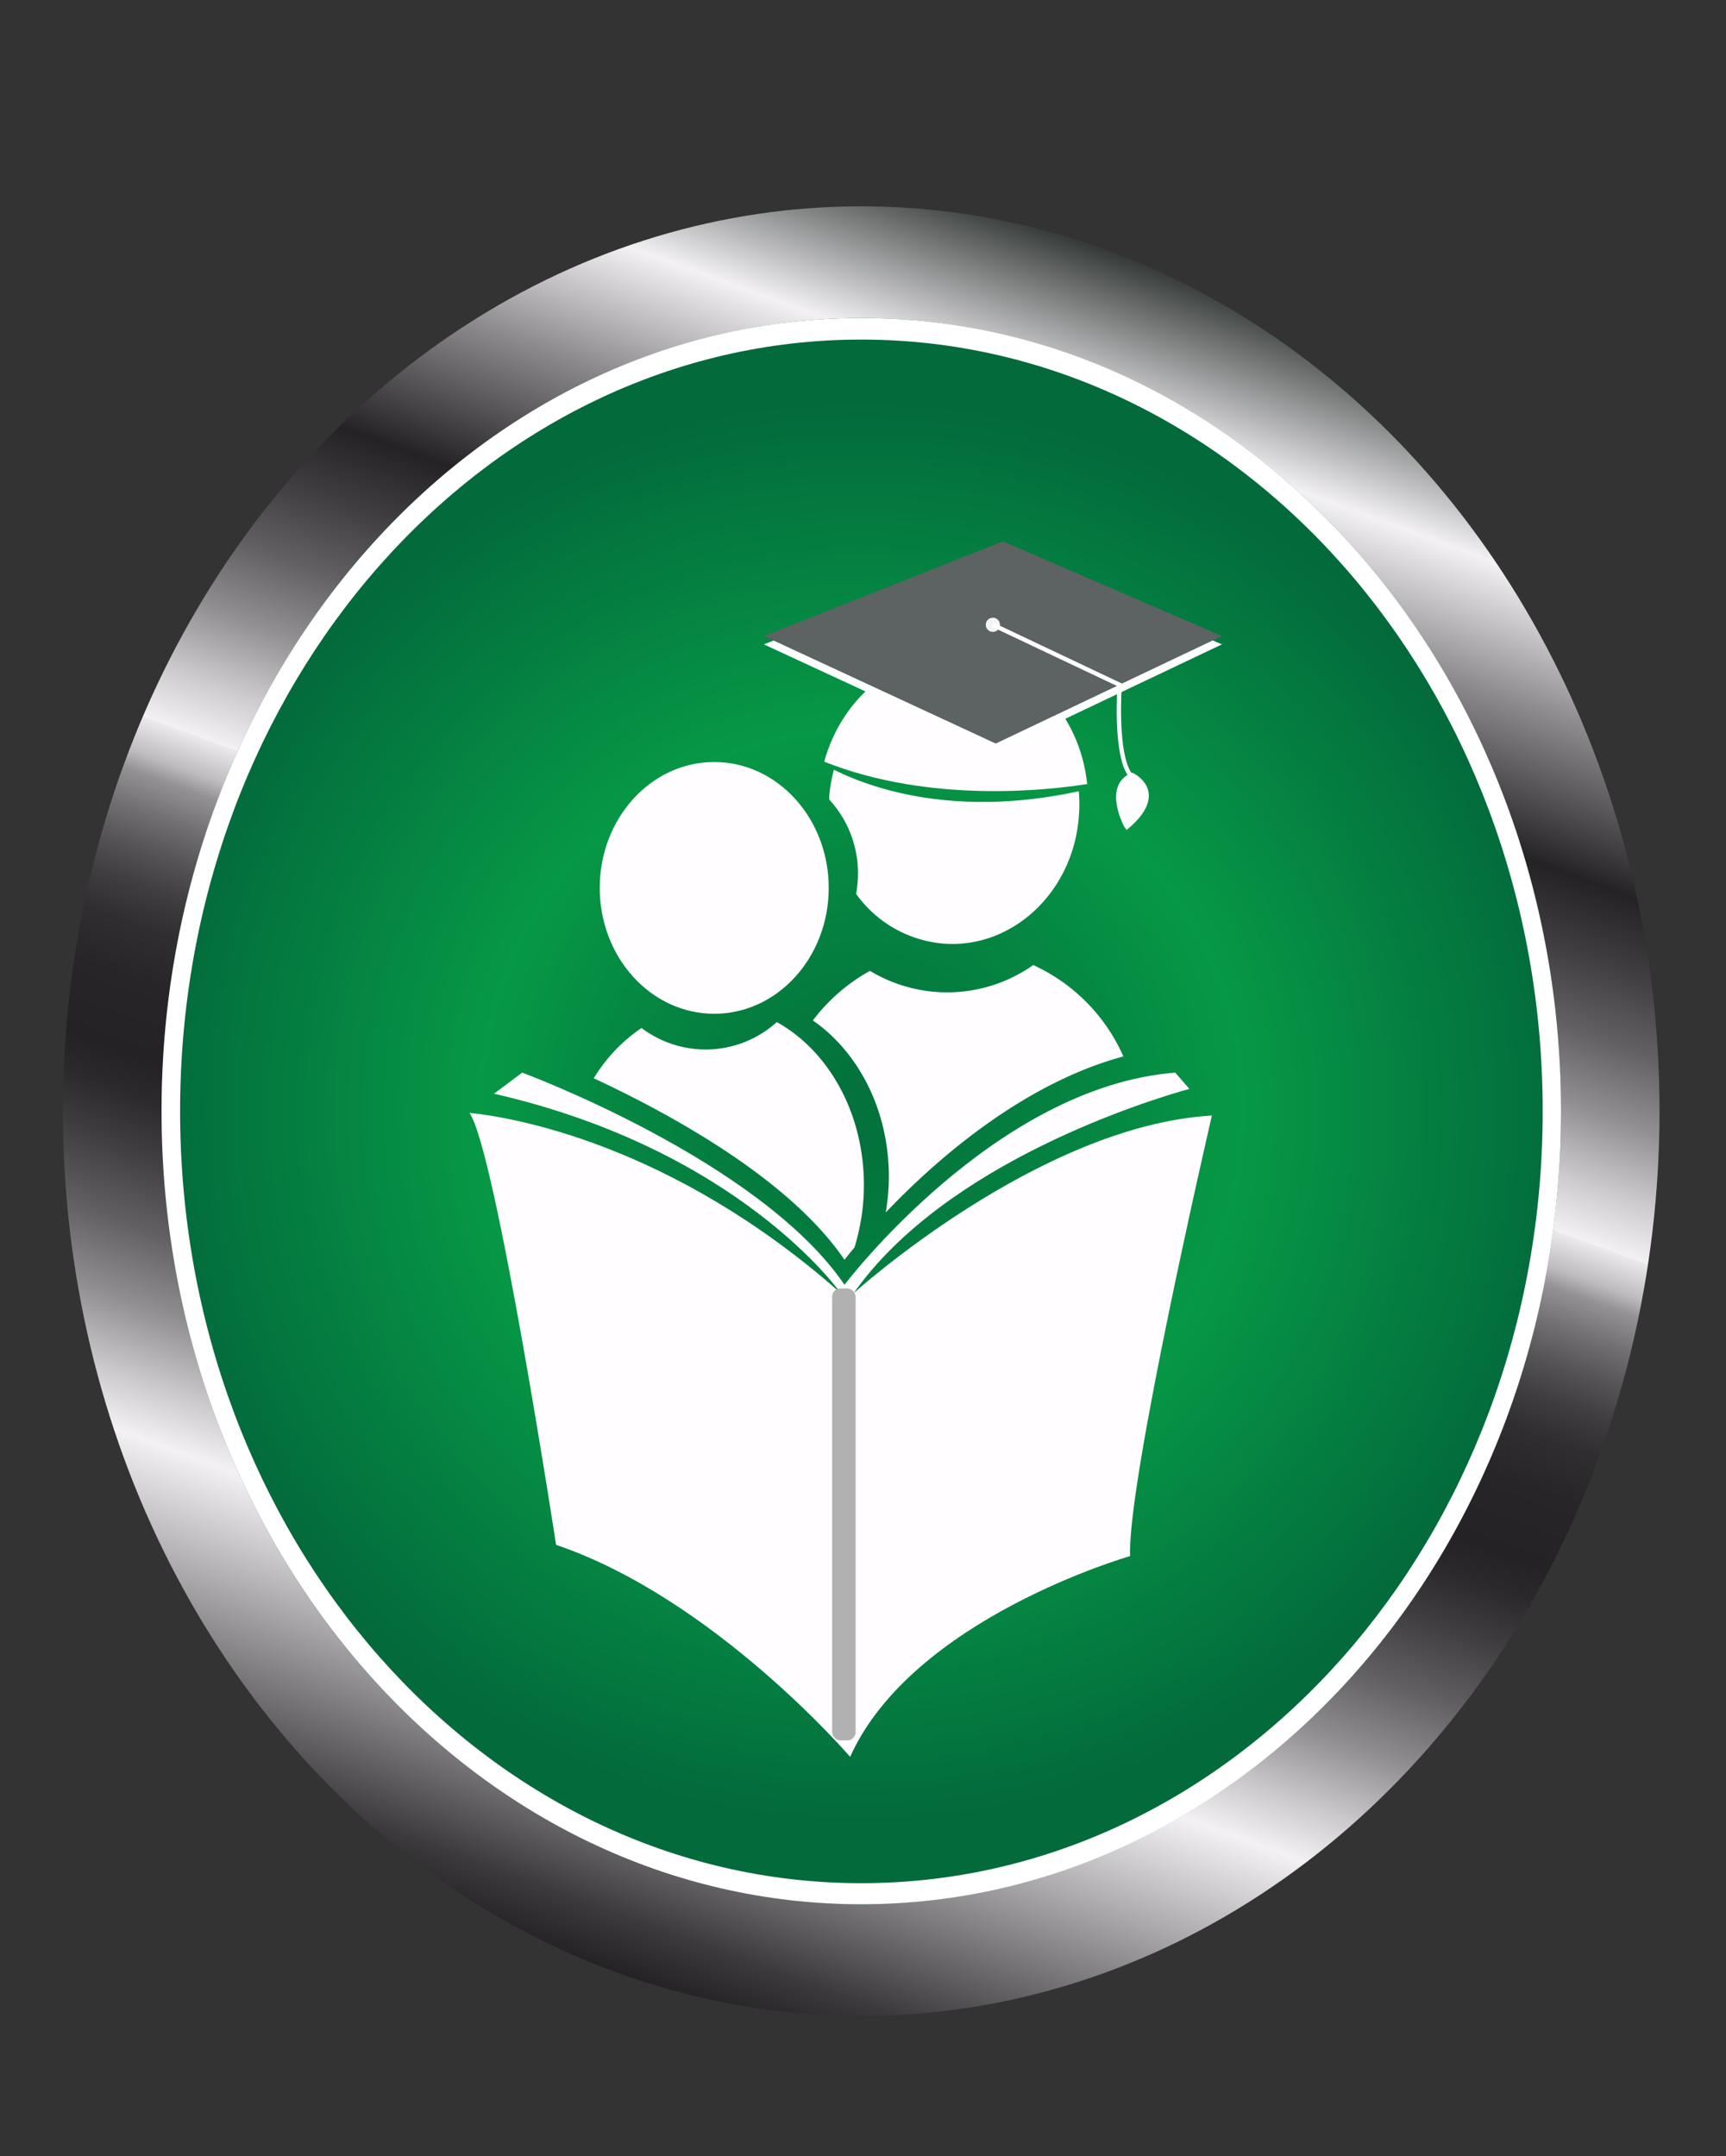 <svg id="Layer_1" data-name="Layer 1" xmlns="http://www.w3.org/2000/svg" xmlns:xlink="http://www.w3.org/1999/xlink" viewBox="0 0 199.15 248.72"><rect x="0" y="0" width="199.15" height="248.72" fill="#333333" stroke="none"/><defs><style>.cls-1{fill:url(#linear-gradient);}.cls-2{fill:url(#radial-gradient);}.cls-3{fill:#fff;}.cls-4{fill:#fffdff;}.cls-5{fill:#5d6262;}.cls-6{fill:#f4f4f4;}.cls-7{fill:none;}.cls-7,.cls-8{stroke:#fff;stroke-miterlimit:10;stroke-width:0.5px;}.cls-8{fill:#fffefe;}.cls-9{fill:#b2b1b2;}</style><linearGradient id="linear-gradient" x1="64.13" y1="225" x2="134.62" y2="31.35" gradientUnits="userSpaceOnUse"><stop offset="0" stop-color="#252225"/><stop offset="0.03" stop-color="#3b393c"/><stop offset="0.08" stop-color="#757376"/><stop offset="0.16" stop-color="#d1cfd2"/><stop offset="0.19" stop-color="#f3f1f4"/><stop offset="0.22" stop-color="#cbc9cc"/><stop offset="0.26" stop-color="#918e91"/><stop offset="0.3" stop-color="#626063"/><stop offset="0.34" stop-color="#413e41"/><stop offset="0.37" stop-color="#2c292c"/><stop offset="0.39" stop-color="#252225"/><stop offset="0.43" stop-color="#282528"/><stop offset="0.46" stop-color="#312e31"/><stop offset="0.48" stop-color="#403d40"/><stop offset="0.5" stop-color="#565356"/><stop offset="0.52" stop-color="#726f72"/><stop offset="0.54" stop-color="#959295"/><stop offset="0.55" stop-color="#bebbbe"/><stop offset="0.57" stop-color="#eceaed"/><stop offset="0.57" stop-color="#f3f1f4"/><stop offset="0.6" stop-color="#cdcbce"/><stop offset="0.64" stop-color="#928f92"/><stop offset="0.68" stop-color="#636063"/><stop offset="0.72" stop-color="#413e41"/><stop offset="0.75" stop-color="#2c292c"/><stop offset="0.76" stop-color="#252225"/><stop offset="0.84" stop-color="#8d8a8d"/><stop offset="0.91" stop-color="#f3f1f4"/><stop offset="1" stop-color="#353a38"/></linearGradient><radialGradient id="radial-gradient" cx="99.37" cy="128.17" r="86.28" gradientUnits="userSpaceOnUse"><stop offset="0.05" stop-color="#03723c"/><stop offset="0.34" stop-color="#058842"/><stop offset="0.51" stop-color="#069846"/><stop offset="0.95" stop-color="#036a3c"/></radialGradient></defs><title>BELFORDC</title><ellipse class="cls-1" cx="99.37" cy="128.17" rx="92.11" ry="104.37"/><ellipse class="cls-2" cx="99.37" cy="128.17" rx="80.74" ry="91.48"/><path class="cls-3" d="M99.37,36.69c-44.59,0-80.73,41-80.73,91.48s36.14,91.49,80.73,91.49,80.74-41,80.74-91.49S144,36.69,99.37,36.69Zm0,180.54c-43.4,0-78.59-39.87-78.59-89.06s35.19-89,78.59-89S178,79,178,128.17,142.78,217.23,99.37,217.23Z"/><ellipse class="cls-4" cx="82.41" cy="102.42" rx="13.21" ry="14.52"/><path class="cls-4" d="M97.44,145.32s.4-.53,1.15-1.42a24.54,24.54,0,0,0,1.09-7.2c0-8.35-4.12-15.52-10.05-18.8a12.26,12.26,0,0,1-15.61.68,18.79,18.79,0,0,0-5.51,5.8C77.39,128.52,91.1,136,97.44,145.32Z"/><path class="cls-4" d="M125.44,90.44c-.81-7.94-6.65-14.32-14.19-14.88S97.18,80.3,95.1,87.86C107.3,92.72,121,91.15,125.44,90.44Z"/><path class="cls-4" d="M96.22,88.79a16.87,16.87,0,0,0-.54,3.06c0,.13,0,.25,0,.38a12.52,12.52,0,0,1,3.26,9.67,11.75,11.75,0,0,1-.16,1.21,13.8,13.8,0,0,0,10,5.73c7.93.67,15-5.85,15.69-14.57a16.57,16.57,0,0,0,0-3C110.13,94.38,100.4,90.88,96.22,88.79Z"/><polygon class="cls-3" points="88.14 74.33 114.89 86.72 140.99 74.33 115.71 63.4 88.14 74.33"/><polygon class="cls-5" points="88.14 73.37 114.89 85.77 140.99 73.37 115.71 62.44 88.14 73.37"/><circle class="cls-6" cx="114.56" cy="72.07" r="0.82"/><path class="cls-7" d="M114.56,72.07,129.19,79s-.6,8,1.24,10.43"/><path class="cls-8" d="M130.63,89.4s4.15,1.95-.62,6C130,95.39,127.44,90.74,130.63,89.4Z"/><path class="cls-4" d="M102.56,135.74a25.25,25.25,0,0,1-.36,4.12c5.61-5.89,15.67-14.83,27.42-18a20.86,20.86,0,0,0-10.4-10.54,17.24,17.24,0,0,1-18.84.67,21,21,0,0,0-6.59,5.72C99,121.31,102.56,128,102.56,135.74Z"/><path class="cls-4" d="M139.83,128.68c-20,1.16-41.33,20.49-41.33,20.49,10.66-15.14,34.19-22.3,38.73-23.57l-1.63-1.87c-20.87,1.63-38.16,24.47-38.16,24.47-9.79-14.36-37.19-24.47-37.19-24.47L57,126.16c28.44,6.51,40,23,40,23-19.76-17.48-38.38-20.34-42.84-20.79,3,4.1,10,49.83,10,49.83,18.27,6.2,33.93,24.46,33.93,24.46,7.18-16,32.3-23.16,32.3-23.16C130.07,170.88,139.46,130.3,139.83,128.68Z"/><rect class="cls-9" x="96.01" y="148.63" width="2.71" height="52.13" rx="0.95"/></svg>